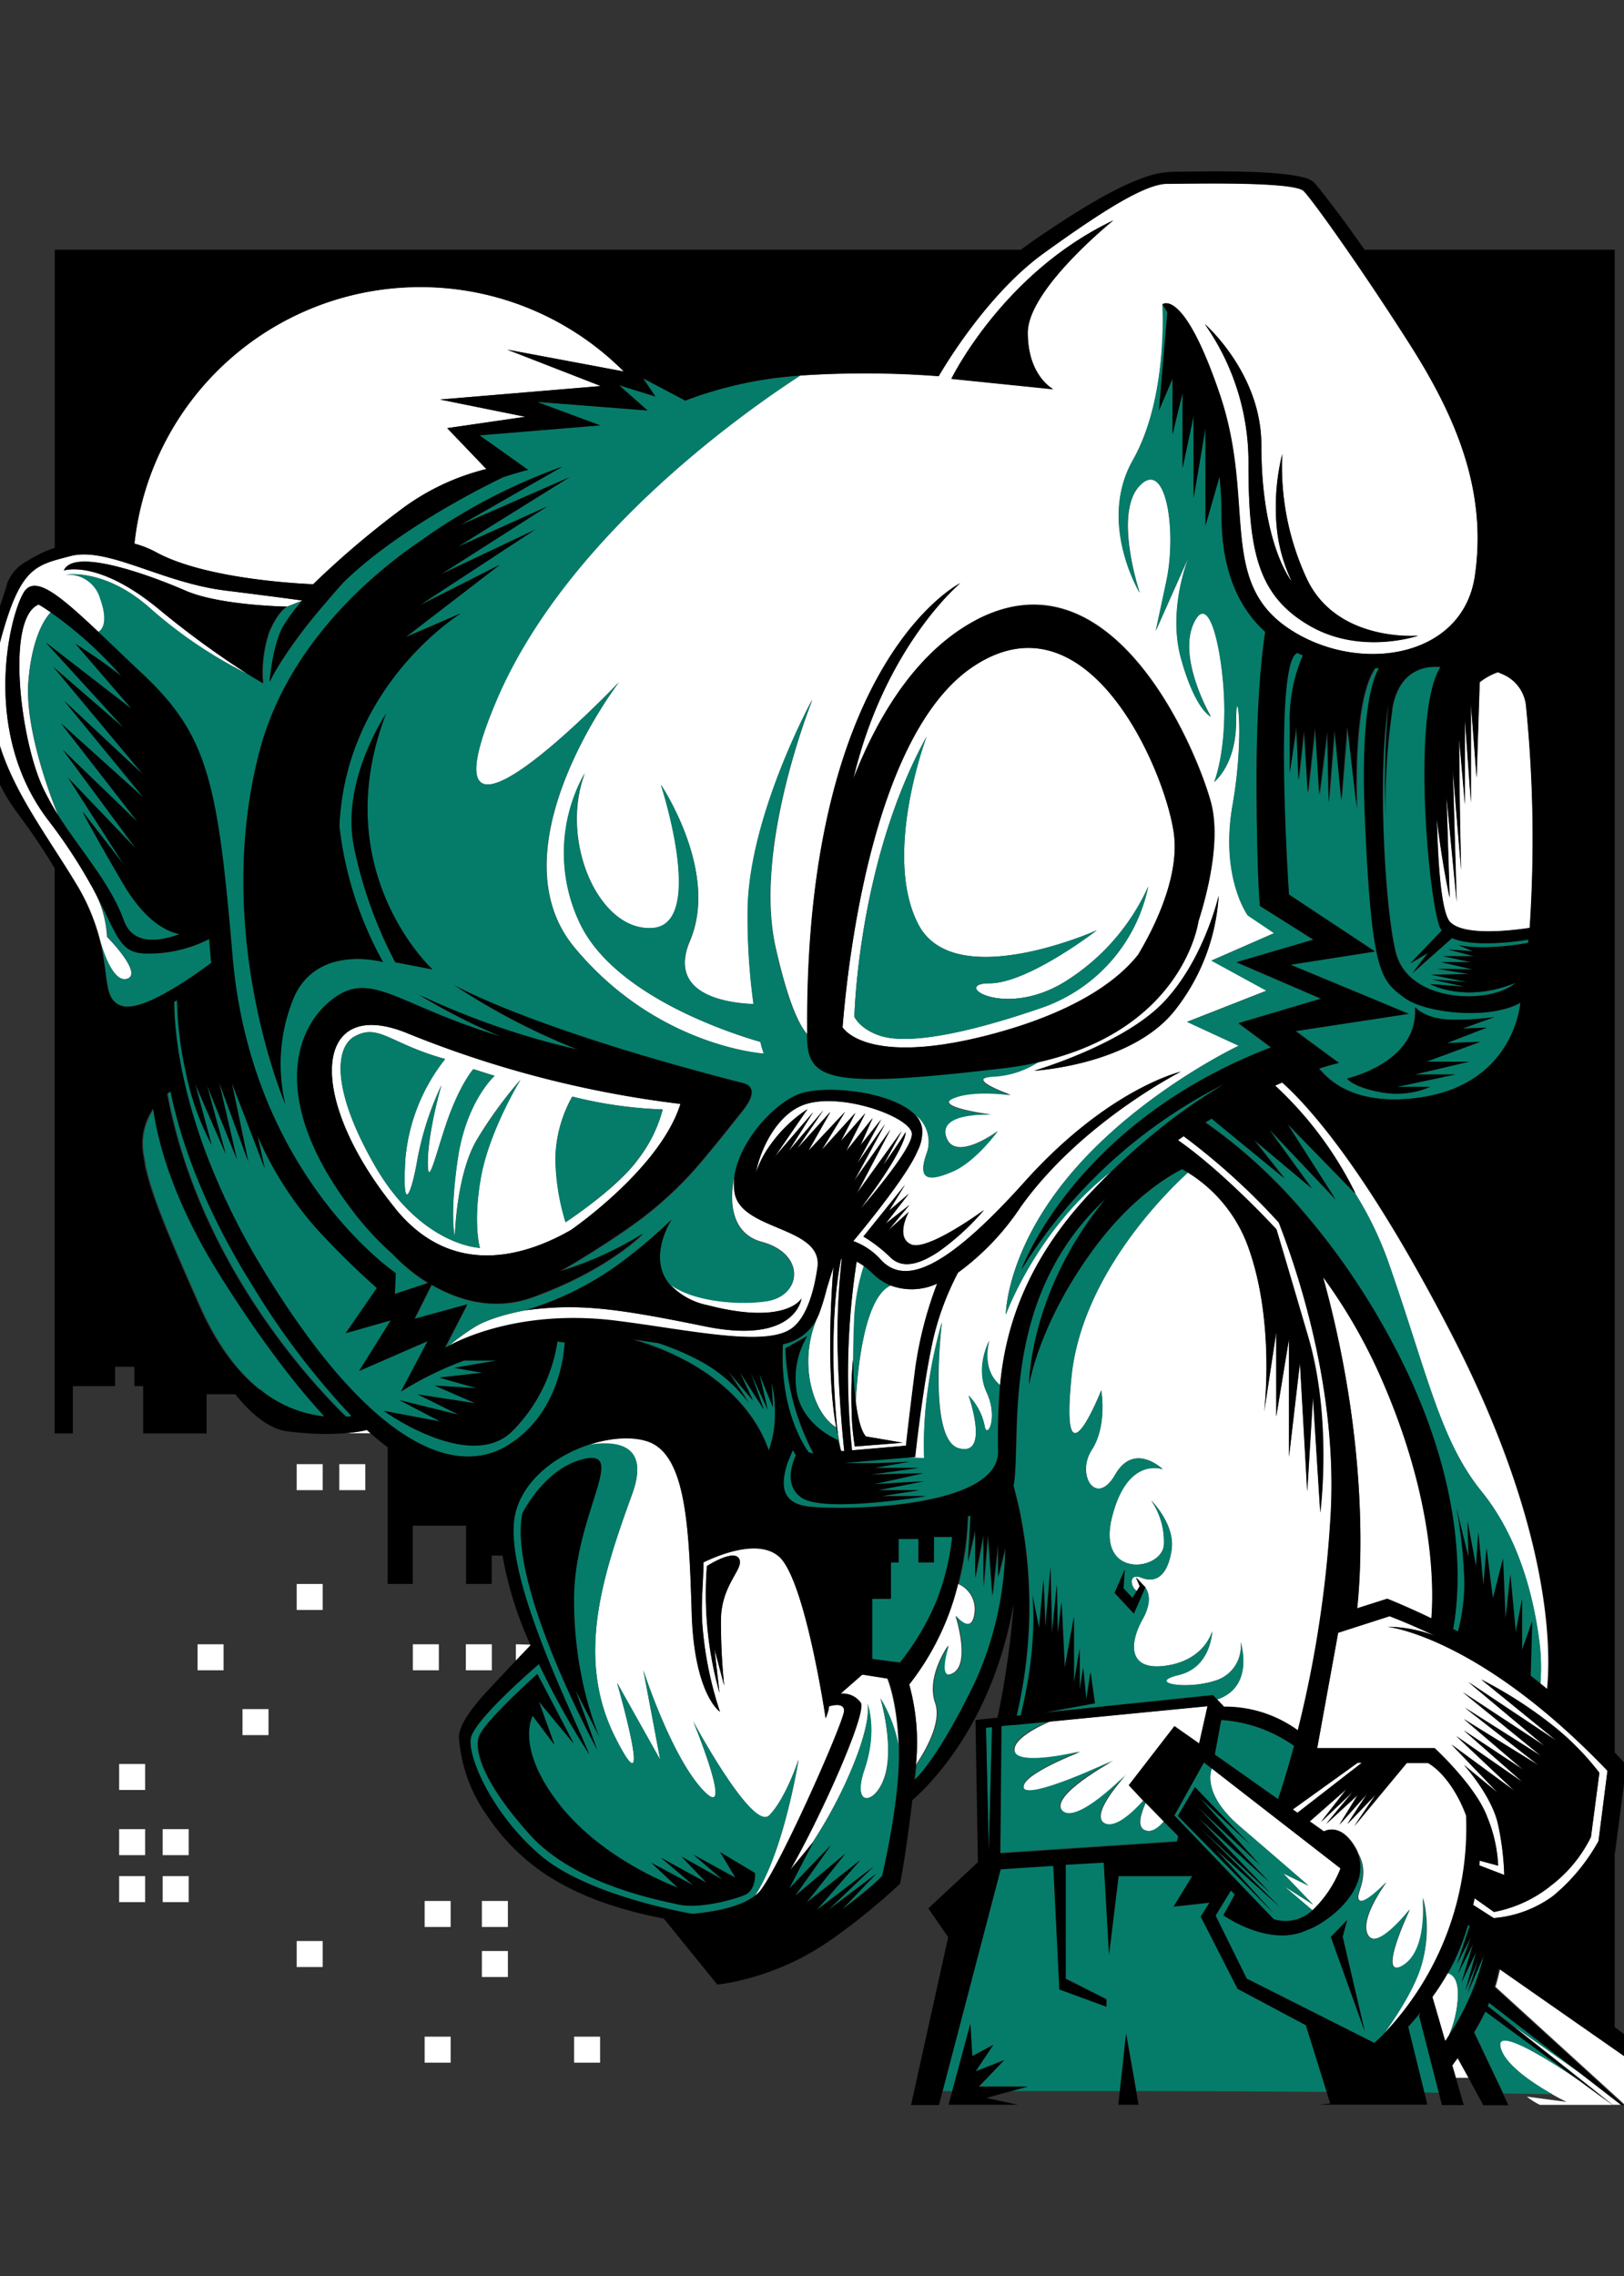 <svg id="Слой_1" data-name="Слой 1" xmlns="http://www.w3.org/2000/svg" viewBox="0 0 223 312.49"><rect x="0" y="0" width="223" height="312.49" fill="#333333" stroke="none"/><defs><style>.cls-1{fill:#fff;}.cls-2{fill:#057c69;}</style></defs><g id="_3" data-name="3"><path class="cls-1" d="M199.42,283.54l.5,1.72h1.76l-1.52-2.75C199.89,282.9,199.64,283.24,199.42,283.54Z"/><path class="cls-1" d="M87.11,168.08h0a50.77,50.77,0,0,0,10-9.48A50.77,50.77,0,0,1,87.11,168.08Z"/><path class="cls-1" d="M190.51,219.48s2.58,1,6.07,2.7c.36-4.54.36-17-7.31-33.92a73.94,73.94,0,0,0-7.61-13c6.48,23.42,5.2,41.07,4.72,45.53Z"/><path class="cls-1" d="M49.94,196.42a21.57,21.57,0,0,1-2.52.35v0h3.5l-.54-.47Z"/><path class="cls-1" d="M212.42,231.92c.52-5.06.79-21.81-13.15-48.82-11.18-21.68-19.12-30.78-23.22-34.47l-1,.44a50.55,50.55,0,0,1,11,14.73,48.1,48.1,0,0,1,4.6,9.52c5.35,15.3,7.09,24.41,12.79,31.45s7.32,16,7.91,20.41a27.8,27.8,0,0,1,.16,6Z"/><path class="cls-1" d="M220.73,243.12l-.48-.65Z"/><path class="cls-1" d="M219.5,252.77l1.23-9.65c-17.66-18.45-30.18-19.77-30.18-19.77a18.94,18.94,0,0,1,6.57,1.27c-3.67-1.75-6.31-2.72-6.31-2.72l-7.06,2.27L180.87,240H197s5.67,5.19,7.24,9.47a19.77,19.77,0,0,1,1.49,6.65l-2.54-.69c0,.21,0,.43-.05.65l3.43,1.32a37.84,37.84,0,0,0-.82-6.8c-.81-4-4.73-8.32-4.73-8.32l4.62,3.85-6.37-6.64,8.66,6.37-8-7.53,9.13,6.32L201,237.56l8.19,5.47L201,236l10.35,6.38-10.18-7.95,10.53,6.67-10.82-8.8,11.28,7.41-10.52-8.81L213.75,239l-10.35-8.44a59.06,59.06,0,0,1,9.36,5.95,37.3,37.3,0,0,1,6.86,6.86l-1.16,8.81a18.89,18.89,0,0,1-5.41,6.61,17.7,17.7,0,0,1-7.91,3.68l-2.65-1.88c-.06.3-.13.61-.2.92l2.83,1.81a16,16,0,0,0,8.11-3A26.27,26.27,0,0,0,219.5,252.77Z"/><path class="cls-1" d="M121.83,230.46l-3.49-.55-3,2.63a3,3,0,0,1,2.78,1.26c.82,1.49-5.38,15.46-9.73,23,1.7-2,3-3.63,3.19-3.87A64.73,64.73,0,0,0,116,245c4-8.68,3.09-11.17,3.09-11.17s1.45,3.64-.41,9.11,1.8,4.79,2.91.54-.7-10.32-.7-10.32a18.78,18.78,0,0,1,2.48,6.53C123.19,233.62,121.83,230.46,121.83,230.46Z"/><path class="cls-1" d="M175.61,167.86A92.38,92.38,0,0,0,162.55,156l-.78.54c6.39,4.46,13.52,12.24,13.52,12.24s1,3.37,4.36,14.75,1.66,24.14,1.66,24.14l-1-15.85-.79,12.93-1-17.67L177,200V183.82l-1.74,10.66V182.91l-1.66,10.93s1.57-12.48-2.27-22.86a19.94,19.94,0,0,0-8.21-10c-2.69,2.43-14.64,14-16,28.17-1.57,16,4.1,1.73,4.1,1.73s.87,4.82-1.31,8.19.61,7.93,3.23,3.37,6.54-.72,6.54-.72-4.89-1.92-7,6.65,7.15,7.28,7.15,3.55a10,10,0,0,0-1.74-5.92s3.31,3.28,2.79,6.78-2.14,4.6-4.1,3.83-1.48,1.43-.67,1.79l.38-.62-.52-1.19,1.22,1.28,0,0,.06.07h0c.29.35,1.12,1.74-.36,4.38-1.74,3.09-2.22,7.15,3.18,6.37s6.37-4.73,6.37-4.73-.09,4.91-4.58,6,.92,2.1,5,.78a4.91,4.91,0,0,0,3.49-5.29s2,6.1-3.22,7.87l.91.95v.08a17,17,0,0,1,10.19,3.28,158.68,158.68,0,0,0,4.53-30C183.62,190.91,178.4,175,175.61,167.86Z"/><path class="cls-1" d="M170.32,250.8c6,5.16,9.36,8.08,9.36,8.08l-3.49-1.7,4.13,4.31-4-2.55,3.9,3.32c.13-.12.27-.24.4-.38a16.1,16.1,0,0,0,3.46-5.37l-17.69-13.73C166,244,165.76,246.91,170.32,250.8Z"/><path class="cls-1" d="M131.56,217.46a36.24,36.24,0,0,1-6.71,13.81,29.9,29.9,0,0,1,.92,11c1.28-1.9,3.57-5.81,2.63-8.48-1.28-3.65,1.8-7.9,1.8-7.9s-1.69,5.17.7,3.77.29-7.83.29-7.83,2.27,2.79,2.62-.43A3.75,3.75,0,0,0,131.56,217.46Z"/><path class="cls-1" d="M7,84.05C5.94,83.33,5.31,83,5.31,83c-4.53,1.82-2.55,18.7.7,25.38a39.36,39.36,0,0,0,2,3.59H8s-4.69-11.05-4.11-18.4S7,84.06,7,84.05Z"/><polygon class="cls-1" points="41.51 82.45 41.5 82.45 41.5 82.46 41.51 82.45"/><path class="cls-1" d="M31,81.08C22.15,80,14.82,75,9.67,76.35S2.57,77.85-.44,90s4.79,21.22,10.81,31.15a28.23,28.23,0,0,1,3.41,8.05s1.52,5.89,3.7,5.16-2.79-5.74-2.79-5.74a15.06,15.06,0,0,0-1.56-5.93l-.41-.79h0q-.36-.62-.57-1a71.84,71.84,0,0,0-5.52-8.28c-9.17-12-5.38-27.81-3.4-31.21,1.49-2.56,4.81.17,10.22,5.29l.13,0s1.58-.69.23-4.49A4.57,4.57,0,0,0,9,78.9s5.4-1,11.8,4.79A62,62,0,0,0,34.13,92.6a123.48,123.48,0,0,1-12.33-9c-8.38-6.88-13-5.28-13-5.28,1.38-3.18,12,.72,16.7,2.77s13.91,2.19,13.91,2.19l2.08-.83C41.1,82.39,38.9,82.07,31,81.08Z"/><path class="cls-1" d="M152.65,160.78c-10.31,7.95-14.54,19.7-14.54,19.7s0-9.1,9.42-19.91,22.56-17,22.56-17l-7.1-3.28L173.92,136l-7.56-4.13,8.61-3.77-3.61-2.43s-3.83-5.22-2.09-15.18.47-17.36.47-11.41-3,8.26-3,8.26,1.4-3.28,1.4-9.84-1.86-16.88-4.19-12,2.33,12.87,2.33,12.87-2.1-.85-4.07-7.89,1.16-14.33,1.16-14.33l-4.65,10.44,1.45-6.8c1.46-6.8,0-16.94-3.66-13.12s0,14.7,0,14.7-5.81-9.6-.93-18.22,4.07-21.37,4.07-21.37.8-.66,2.28.88h0c1.33,1.38,3.2,4.49,5.54,11.35,5,14.58-.17,25.51,9.16,32.06s24.2,4.6,25.9-7S200,57.4,193.69,47.47,180.35,27.62,179,26.25s-15.79-1-18.75-1-8.81,3.64-17,9.56-14.39,16.85-14.39,16.85a133.05,133.05,0,0,0-19-.09c-7.68,5-32.28,22.2-41.79,44.82C56.77,123.35,85,93.65,85,93.65s-17.44,22.77-6.1,36.44,26,14.57,26,14.57a16.25,16.25,0,0,1-.47-1.61c-4.08-1.17-19.65-6.2-24.59-15.88a22.41,22.41,0,0,1,.47-21c-3.49,9.23,1.86,21.74,9.3,21.25s1.16-19.67,1.16-19.67,8,11.9,4,21.37c-3.2,7.46,5.06,8.6,8.72,8.74a88.68,88.68,0,0,1-.81-12.5c0-13.12,8.9-29.33,8.9-29.33s-8.2,20.22-5.06,34.07c1.78,7.86,3.34,10.81,4.35,11.9,0-.12,0-.24,0-.37,0-.43,0-.88,0-1.33h0v-1c.27-48.95,21-59.27,21-59.27s-10.35,8.63-14.66,26.81c3.76-9.59,9.39-18,17.33-22,18.49-9.11,29.77,18,31.75,25.26,1.41,5.21-.5,12.58-1.71,16.37h0s-1.93,14.73-21.84,19.2h0a12.41,12.41,0,0,1-6.38,2.08c-4.07.27,2.45,2.55,2.45,2.55s-5.12-.79-7.91.45S136.1,153,136.1,153s-7.35-.43-6.16,3.1,7.06-.82,7.06-.82-3,4.15-6.16,5.52-4.91,1.31-3.63-2.37a4.7,4.7,0,0,0-1.72-5.57,3.51,3.51,0,0,1,1.13,2A5.64,5.64,0,0,1,126,158h0c-1.39,3.44-7.65,11-8.83,12.4A9.39,9.39,0,0,1,121,173c3,3.16,8.15,2.09,19.67-10.75s21.45-15.12,21.45-15.12-13.69,6.92-22,18.58a35.41,35.41,0,0,1-8.59,9,38.25,38.25,0,0,0-3.44,9.25c-1.49,6.55-2.44,16.06-2.44,16.06l-1.07.09,2.33.1a53.65,53.65,0,0,1,.44-8.92,65.1,65.1,0,0,1,2-9.75s-2,16.08,2.31,17.31,1.35-7.24,1.35-7.24a8.26,8.26,0,0,1,2.18,4.05c.31,2.19,1.92-1,.31-4.46s.35-7.11.35-7.11-1.19,3.87,1.49,6.12c.72-7.47,3.36-17,12.76-26.81C151,162.46,151.8,161.6,152.65,160.78ZM173.2,61.05c0,13.75,4.18,18.76,4.18,18.76a21.94,21.94,0,0,1-2.09-7.74,30.37,30.37,0,0,1,.78-9.75,36.55,36.55,0,0,0,3.32,17c4.1,8.93,15.35,7.93,15.35,7.93s-7.85,2.73-14.92-1.37-8.37-10.11-8.37-22a33,33,0,0,0-6-19.4S173.2,51.21,173.2,61.05ZM141.13,45.68c0,6,3.49,7.78,3.49,7.78l-14-1.43s7.06-14.57,22.24-21.77C152.88,30.26,141.13,39.73,141.13,45.68ZM128.85,171.85c-3.36,2.23-5.36,2.05-6.72.63a20.19,20.19,0,0,0-3.57-2.73l5.71-7.1-2.18,3.55,2.7-2.32-3.18,4.1,3.27-2.55-2.83,3.41,2.74-2.46s-1.92,3.46.31,4.46,10-4.73,10-4.73A34.22,34.22,0,0,1,128.85,171.85Zm32.51-33.26C155.43,146.24,142,147,142,147s12.2-3.53,17.79-9.35,7.55-14.7,7.55-14.7A28.06,28.06,0,0,1,161.36,138.59Z"/><path class="cls-1" d="M101,160.77l0,.06v0A.06.06,0,0,1,101,160.77Z"/><path class="cls-1" d="M108.8,182.37c2.19-1.65,3.11-5.65,3.5-8.48h0c.55-5.51-10.53-4.91-11.4-10.1a7.67,7.67,0,0,1,.12-3h0s-2.44,8.06,3.61,9.7,5.52,7.4.64,8.13c-3.81.57-10.23.07-13.38-2.43a9.67,9.67,0,0,0,5.27,3c10.81,2.82,12.9-.91,12.9-.91s-.78,6.37-13.25,3.82-17.41-3.15-24.62-2.21c0,0-4.54.76-7,2.3a31.36,31.36,0,0,0-3.94,2.91c.85-.51,9.5-5.45,23.53-3.69C94.87,182.66,105.27,185,108.8,182.37Z"/><path class="cls-1" d="M101,160.76a11,11,0,0,1,.36-1.24l.37-1.27A24.9,24.9,0,0,0,101,160.76Z"/><path class="cls-1" d="M225,283.52l-19-13.26c-.17.8-.38,1.65-.64,2.51l17.43,15.89h0l.33.31h2.42v-3.4Z"/><path class="cls-1" d="M206,280.86c.52,3.58,9.12,7.71,9.12,7.71l-5.46-.73a9.41,9.41,0,0,0,1.79,1.13h10l-4.28-3.15C213,283,205.64,278.28,206,280.86Z"/><polygon class="cls-1" points="207.7 278.06 219.94 287.75 219.94 287.76 221.47 288.96 222.72 288.96 218.28 285.53 207.7 278.06"/><path class="cls-1" d="M198.81,270.87a36.8,36.8,0,0,1-2.12,3.28l1.76,6.06c.16-.23.32-.48.49-.75a15.1,15.1,0,0,0,1.26-5.53C200.24,271.65,199.41,271,198.81,270.87Z"/><rect class="cls-1" x="46.59" y="201.01" width="3.57" height="3.57"/><rect class="cls-1" x="40.74" y="201.01" width="3.57" height="3.57"/><rect class="cls-1" x="40.74" y="217.46" width="3.57" height="3.57"/><rect class="cls-1" x="56.69" y="225.74" width="3.57" height="3.57"/><rect class="cls-1" x="63.97" y="225.74" width="3.57" height="3.57"/><path class="cls-1" d="M70.84,225.74V228l2-2.09-.06-.12Z"/><rect class="cls-1" x="27.13" y="225.74" width="3.57" height="3.57"/><rect class="cls-1" x="33.3" y="234.64" width="3.57" height="3.57"/><rect class="cls-1" x="16.36" y="242.17" width="3.57" height="3.57"/><rect class="cls-1" x="16.36" y="251.12" width="3.57" height="3.57"/><rect class="cls-1" x="16.36" y="257.57" width="3.57" height="3.57"/><rect class="cls-1" x="22.34" y="251.12" width="3.57" height="3.57"/><rect class="cls-1" x="22.34" y="257.57" width="3.57" height="3.57"/><rect class="cls-1" x="40.74" y="266.48" width="3.57" height="3.57"/><rect class="cls-1" x="58.31" y="260.98" width="3.57" height="3.57"/><rect class="cls-1" x="66.17" y="267.85" width="3.57" height="3.57"/><rect class="cls-1" x="58.31" y="279.61" width="3.57" height="3.57"/><rect class="cls-1" x="78.83" y="279.61" width="3.57" height="3.57"/><rect class="cls-1" x="66.17" y="260.98" width="3.57" height="3.57"/><path class="cls-1" d="M43,80.21A123,123,0,0,1,55,70,32.39,32.39,0,0,1,66,64.6a3.5,3.5,0,0,1,.82-.18l-5.4-5.64,10.72-1.56L60.43,54.85,82.5,53,69.68,48l16,3a39.47,39.47,0,0,0-67.2,23.62,13.54,13.54,0,0,1,2.92,1.15C27.34,79.06,38.24,80,43,80.21Z"/><path class="cls-1" d="M202,96.66v13.52l-.83-11.43v11.71l-.78-9c0,8.51.26,18,.26,18l-1.14-13.75.53,18.12-1.4-14.48.44,13.93s-1.07-4.81-1.75-10.82c.14,6.7.66,12.94,1.81,14.13,1.85,1.94,8.2,1.23,10.93.82a183.35,183.35,0,0,0-.53-30.72,5.3,5.3,0,0,0-3.17-4.1l-.67-.29a8.54,8.54,0,0,0-2.5,1.38l-.42,13.12Z"/><path class="cls-1" d="M115.42,199l.08.24.42,0c-.14-1.28-.69-6.61-.89-13.31a94.32,94.32,0,0,1,.55-13.09l-.1,0c-1.75,8.86-.87,19.93-.55,23.18Z"/><path class="cls-1" d="M112.14,181.11a15.14,15.14,0,0,0-.86,8.73c.92,4.36,3,5.8,3.53,6.1-.45-2.37-1.36-9.16-.38-22l-.94,3.08a29.82,29.82,0,0,1-1.08,3.48l-.07.18h0Z"/><path class="cls-1" d="M110.67,151.58c-4,1.25-6.33,6.44-6.84,9.39a14.12,14.12,0,0,1,2-3.83,18.81,18.81,0,0,1,5.06-4.86l-4.48,6.53,5.26-6.11-3.37,5.35,4.77-5.62-3.61,5.28,4.6-5.07L111,158l5.06-5.35-3.22,5.26,4.65-5.13-2,3.88,3.35-3.82-2.65,5.25,3.66-4.59-1.68,3.77,2.85-3.58-3.32,6.1,3.84-5.44-4.25,7.81,5-7.08-4.62,8.78,6.19-8.6L121.27,160c2.56-3.59,3.09-4.58,3.09-4.58s.28,1.59-4.83,8.66c-.55.76-1,1.37-1.32,1.86,3-3.51,7.36-8.93,7-10.43C124.71,153.22,115.64,150,110.67,151.58Z"/><path class="cls-1" d="M113.85,234.22a5.69,5.69,0,0,1-.48,1.64s-2.82-19.13-6.43-22.22c-2.81-2.42-8.15-.24-10.35.82,0,2.93-.33,4.8-.17,8.17A49.82,49.82,0,0,0,98.86,235s-3.54-2.31-3.89-13.54-.7-20.92-5.41-23.29c-2.07-1-5.53-.9-8.94.27,3.94-.66,8.66-.22,6.21,6.63-4,11-7.91,22.46-2.33,33.51s.23-7.53.23-7.53l5.93,10.57L88.34,229.3s3.84,11.91,8.25,16.52-1.39-9.47-1.39-9.47,8.2,15.24,10.46,12.87,4-7.65,4-7.65-2,12.68-6,18.7a3.94,3.94,0,0,0,.79-.79c2.85-3.7,11.46-23.19,11.46-24.65C115.9,233.78,114.58,234,113.85,234.22Zm-14.41-2.79-1.33-5,.69,6A49.83,49.83,0,0,1,97.06,215s3.66-2.36,4.42-1-2.5,3.52-2.5,8.5A86,86,0,0,0,99.44,231.43Z"/><path class="cls-1" d="M195.32,269.32c-.82,3.32-3.56,7.5-5.3,9.91a41,41,0,0,0,11.35-30c-.2-.53-.43-1.09-.7-1.66-2.1-4.37-4.54-5.55-4.54-5.55h-2.92L186,250.72l3-4.41-3.93,4.1,2.75-4.2-3.84,4.29,2.53-4.1-4.36,4,3.75-4.51-4.45,4.23,3.54-4.55-5.1,4.48,1.95,1.38s2.23-1.4,4.32,2.24a4.92,4.92,0,0,1,.38.81h0c1.75,3.27-.59,5.65.11,6.38s3.78-2.49,3.78-2.49-3.84,5.1-2.56,7.29,5.75-3.53,5.75-3.53-4.65,9.78-1,7.72,2.79-9.35,2.79-9.35A17.67,17.67,0,0,1,195.32,269.32Z"/><polygon class="cls-1" points="187.01 242.03 186.42 242.03 177.52 248.43 178.17 248.89 187.01 242.03"/><path class="cls-1" d="M78.44,168.85s12.21-8.39,15-17.29h0a146.07,146.07,0,0,1-37.77-9.81c-12.67-5-13.72,9-1.39,24.17C62.15,175.61,72.21,172.42,78.44,168.85Zm.13-18.3A58.74,58.74,0,0,0,91,152.31a19.1,19.1,0,0,1-3.43,6.92c-2.91,4-9.89,8.56-9.89,8.56a31,31,0,0,1-1.39-8.8A17.82,17.82,0,0,1,78.57,150.55ZM65.9,171.32s-8.15-.25-14.54-11.48c-6.08-10.69-5.18-16.17-2.67-17.55,3.33-1.83,4.82,1,12.44,3.1a25.68,25.68,0,0,0-5.47,13.72c-.46,7.88.82,5,1.69-.12a41.92,41.92,0,0,1,3.26-10s-1.86,6.44-1.86,10.63,1.45-2.74,3.14-7S65,146.78,65,146.78l2.91.92s-3.89,3.46-5.06,11.41-.4,10.69-.4,10.69.17-8.62,3.08-13.42a58.08,58.08,0,0,1,5.93-8.14s-4.25,6.92-5.41,13.3S65.9,171.32,65.9,171.32Z"/><path class="cls-1" d="M139.36,240.52c.61,2,9,0,9,0s-8.46,3.23-7.76,5,12.3-3.78,12.3-3.78-8.94,4.83-7,6.88,8.81-5,8.81-5-5.24,5.51-3,6.74c1.45.8,3.84-1.43,5.32-3.07L155,245.09l6.28-8.13,3.38,2.38,1.15-5.12-21.54,2.1S138.75,238.52,139.36,240.52Z"/><path class="cls-1" d="M157.24,251.27c1,.36,1.88-.36,2.58-1.2l-2.49-2.56C156.66,249,156.09,250.84,157.24,251.27Z"/><path class="cls-1" d="M128.71,176.22a8.27,8.27,0,0,1-6.39.25c-3.57,1.6-4.54,11.06-4.81,16,.55,4.29,1.44,4.76,1.44,4.76l5,.85-6.57.52a33.72,33.72,0,0,1-.44-5,56.86,56.86,0,0,1,.18-6.92c0,.72,0,1.38.07,2,0-2.08,0-4.43.1-6.72a28,28,0,0,1,1.34-8.12,9.18,9.18,0,0,0-1-.62,100.91,100.91,0,0,0-.61,25.9l7.42-.64s.35-3.34,1.28-10.63A53.15,53.15,0,0,1,128.71,176.22Z"/><path class="cls-1" d="M136.6,141.87c11.92-3.24,17.3-7.76,19.69-10.82.49-.83,1.16-2,1.84-3.38h0c1.7-3.46,3.5-8.29,3.12-12.64-.7-7.9-11.4-34.25-27.56-23.56-13.87,9.16-17.29,40.76-18,49.56C115.7,141,118.88,146.67,136.6,141.87Zm-15.64.36c-2.88-.91-3.64-2.64-3.64-2.64s.45-21.33,9.92-38.47c0,0-6.11,16.21-1.14,25.78s24.51.82,24.51.82S141.19,135,135.87,135s1.92,4.92,10.29-.18a29.83,29.83,0,0,0,11.51-13.11A22.43,22.43,0,0,1,143,138.37C130.29,142.75,123.83,143.14,121,142.23Z"/></g><g id="_2" data-name="2"><path class="cls-2" d="M213.16,287.51c-2.58-1.45-6.78-4.18-7.14-6.65s7,2.12,11.15,5L204,276.13c-.47,1-1,1.95-1.55,2.87l4,8.41Z"/><path class="cls-2" d="M197.57,287.31l-2.72-10.52.21-.51c-.58.71-1.16,1.38-1.72,2l2.22,9Z"/><path class="cls-2" d="M130.75,287.1l2.5-9.28.26,4.46,2.88-1.54L134,284.38l3.93-1.55-3.49,3.64h6.71l-2.23.61h14.9l.23-2.16.62-5.71,1.39,7.87c9,0,17.9.06,26.19.11l-2.85-9.13-9.38-5-5.06-9.92,1.21-1.91-4.93.54,2.56-4.19H153.63l-1.3,10.66,0,.33-.73-12.84-3.92.22-1.31.07v15.59l5.59,2.82v1l-6.46-2.37-.83-16.94-.41,0-6.82.45-8,30.49Z"/><path class="cls-2" d="M188.89,130.63l-11.6,1.82,16.23,6.74L178,141.56l1.12.83,4.81,3.54s-1,.22-2.72.77c2,2.46,5.86,4.91,13.18,4.06,13.72-1.58,14.48-13.1,14.48-13.1h0c-4.44,2.47-13.19,1.36-15.87-.64-3.25-2.43-4.53-3.16-5.46-24.29-.64-14.38.89-19.31,1.92-21h-.54c-3.24,4.61-2.49,19.35-2.49,19.35l-1.33-11.35-.82,10.14-.93-9.66-.81,10-.18-9.84-1.1,8.75-.58-9.23-1,9-.52-8.62-.76,6.86-.29-7.28-1,6.25V99.3A22.19,22.19,0,0,1,178.87,90l-.74-.33h0c-3.34,1-1.17,33.16-1.17,33.16ZM199.45,140a35.62,35.62,0,0,0,5.75-.36l-4.42,1.58,3.32-.12-5.47,2.12,4.6-.18-7.39,2.73h5.87l-7.5,1.76h5.59l-8,1.7h4.53a11.58,11.58,0,0,1-6.8.73c-3.89-.73-4.59-1.88-4.59-1.88s9.88-2.19,9.3-9.78C194.27,138.28,195.67,140,199.45,140Z"/><path class="cls-2" d="M190.73,96.62c-1.64,9.54-.5,28.57,1,34.19,1.8,7,13.09,7.15,16.46,4.11-7,2.87-11.75.18-11.75.18l4.76.36-4.54-1,4.89.36-5-1,5.28-.09-4.45-.73,4.89.09-4.32-1H202l-3.84-.82h4.23l-3.49-.91,3.36.23-2.05-.87s3,.89,9.64-.27l.06-.45c-2.52.39-7.72,1-10.5-.21L194,133.61l2.15-2.8-2.44,1.46,4.33-4.52a2.59,2.59,0,0,1-.26-.46c-1.53-3.65-3.89-29.45.08-35.71-1.72-.18-5.72.07-6.65,5.84a89.64,89.64,0,0,0-.89,14.87c0,.47,0,.73,0,.73s0-.26,0-.73A135.12,135.12,0,0,1,190.73,96.62Z"/><path class="cls-2" d="M70.08,198.21c6.36-4.17,7.33-11.5,7.48-13.9l-1-.13a22.2,22.2,0,0,1-6.17,12.27c-3.62,3.67-9.69,1.63-13.68-.37a36.57,36.57,0,0,1-3.44-2l-.55-.38h.06l7.73,1.45-5.58-2.92,8.14,2-5.64-2.79,7.91,1.21-5.59-2.43,5.76.36-5.12-1.45,5.88-.67-3.84-.67,5.81-1H63.76a46.38,46.38,0,0,0-8.65,4.25l3.66-6.92-9.41,4.1,4.35-6.95-6.19,1.76,4.28-6.2a114.3,114.3,0,0,1-8.14-8A47.68,47.68,0,0,1,35.41,156l1,4.51-4.53-11.79,2.26,10.84-4-10.89,2.44,10.57L28.42,149,31,158.46l-4.19-9.61,2.27,8.38a36.37,36.37,0,0,1-3.53-9.88,49.37,49.37,0,0,1-1.23-10l-.39.2c0,3.46.63,11.52,5,22.43a97,97,0,0,0,7.44,14.72C50.66,198,62.41,203.26,70.08,198.21Z"/><path class="cls-2" d="M166.81,240.88l4.11,2.89,4.57,3.23c.21-.61,1-3,2.07-6.82,0-.17.09-.33.13-.5a19.57,19.57,0,0,0-10-3.55Z"/><path class="cls-2" d="M128.57,219.83a33.57,33.57,0,0,0,2.16-8.81h-2.5v3.48H126.1v-3.22h-2.72v3.22h-1.06v5h-2.57v8.25l3.28.43.55.07A34.82,34.82,0,0,0,128.57,219.83Z"/><path class="cls-2" d="M3.92,93.53C3.34,100.88,8,111.93,8,111.93H8c3.18,5,7.16,9.36,9,14.4,1.21,3.41,4.74,3,7.67,1.91-1.87-.37-4.79-1.85-7.75-6.91-4.92-8.42-5.58-9.93-5.58-9.93L17,118.7,9.33,106.77l9.28,9.7-10-13.53,10.29,9.93L8.37,99.3,19.7,109.5,8.8,96.2l10.82,10.11L7.32,91.56,17,99.94,6.27,88.19,18.05,97.3l-7.68-8.93s3,1.87,6.31,4.43A55,55,0,0,0,7,84.05S4.5,86.19,3.92,93.53Z"/><path class="cls-2" d="M17.48,134.37c-2.18.73-3.7-5.16-3.7-5.16,1.23,5,.44,7.94,2.87,8.85,1.35.5,3.65-.38,6-1.66l1.35-.78c2-1.19,3.87-2.55,5.06-3.44-.11-1.08-.21-2.16-.28-3.27a18.22,18.22,0,0,1-8.6,2c-3.76,0-4-2.42-7-8.24a15.06,15.06,0,0,1,1.56,5.93S19.66,133.64,17.48,134.37Z"/><path class="cls-2" d="M12.14,120.88q.21.41.57,1Z"/><path class="cls-2" d="M20.84,83.69C14.44,77.87,9,78.9,9,78.9a4.57,4.57,0,0,1,4.76,3.34c1.35,3.8-.23,4.49-.23,4.49l-.13,0c1.79,1.69,3.81,3.65,6.06,5.76,6.63,6.22,9.11,11.26,10.78,22.94h0c.61,4.29,1.11,9.46,1.66,15.92,2.59,30.12,22.43,43.55,22.43,43.55l-.13,2.87,4.61-1.53A24.19,24.19,0,0,1,54,172.28a42.13,42.13,0,0,1-6-6.61c-10.58-14.21-7.79-24.29-2.21-28.48,5.31-4,8.9.94,23.07,5.19a86.56,86.56,0,0,1-11.27-5.74,108.06,108.06,0,0,0,18.55,6.74c1,.26,2.14.53,3.28.79a92.76,92.76,0,0,1-17.06-8.89s10,5.87,39.48,13.43a1.9,1.9,0,0,1,.36.09h0c1.11.35,1.75,1.32-.25,3.81-1.46,1.83-3.08,3.9-4.85,6a50.77,50.77,0,0,1-10,9.48h0c-1.37,1-3.26,2.28-5.87,3.92l0,0h0l-2.3,1.42c-.72.44-1.43.85-2.15,1.22a48.12,48.12,0,0,0,11.57-5.23s-4.77,5-15.23,8.75c-5.4,1.94-10.32.31-13.82-1.73l-2.35,4.7,7.25-2-3.06,5.95.07,0a31.36,31.36,0,0,1,3.94-2.91c2.5-1.54,7-2.3,7-2.3a42.8,42.8,0,0,0,12.44-6.07,70.41,70.41,0,0,0,7.61-6.38s-3.36,5.09-.35,8.8c3.15,2.5,9.57,3,13.38,2.43,4.88-.73,5.41-6.49-.64-8.13s-3.61-9.7-3.61-9.7l0-.06h0a24.9,24.9,0,0,1,.73-2.51l-.37,1.27c1.43-4,5.19-7.94,8.14-9.21,3.39-1.46,12.67-.53,16,2.59a4.7,4.7,0,0,1,1.72,5.57c-1.28,3.68.46,3.74,3.63,2.37s6.16-5.52,6.16-5.52-5.87,4.34-7.06.82,6.16-3.1,6.16-3.1-8-1-5.23-2.22,7.91-.45,7.91-.45-6.52-2.28-2.45-2.55a12.41,12.41,0,0,0,6.38-2.08h0a46.68,46.68,0,0,1-5.06.86c-24.1,2.85-26.87,1.64-26.81-4.61-1-1.09-2.57-4-4.35-11.9C103.34,116.24,111.54,96,111.54,96s-8.9,16.21-8.9,29.33a88.68,88.68,0,0,0,.81,12.5c-3.66-.14-11.92-1.28-8.72-8.74,4.07-9.47-4-21.37-4-21.37s6.28,19.19-1.16,19.67-12.79-12-9.3-21.25a22.41,22.41,0,0,0-.47,21c4.94,9.68,20.51,14.71,24.59,15.88a16.25,16.25,0,0,0,.47,1.61s-14.65-.91-26-14.57S85,93.65,85,93.65s-28.25,29.7-16.91,2.74c9.51-22.62,34.11-39.85,41.79-44.82l-1,.09A54.42,54.42,0,0,0,94.1,55l-5.8-3.09,1.7,2.5-5-1.55,3.93,3.47L73.73,55.17l8.68,3.23L65.84,59.77l6.68,4.74s-1.35.3-3.41,1c0,0-13.88,6.44-22,14.49-1.79,2-3.29,3.8-4.53,5.36-4.35,5.52-5.53,8.31-5.53,8.31s.43-5.55,2-7.88a24.92,24.92,0,0,1,2.48-3.31h0l-2.08.83s-1.22.59-2.44,3.51a17.32,17.32,0,0,0-.83,7s-.7-.4-2-1.19A62,62,0,0,1,20.84,83.69Zm33.43,48.46a59.45,59.45,0,0,1-5.7-16C46.83,107.13,53,98,53,98c-8.26,21.61,6.39,35.09,6.39,35.09ZM58,74.08h0a78.19,78.19,0,0,1,19.21-10l-14,8,15-6.56L62.87,75.07l12.3-5.55L60.61,78.81l12.9-6.11L57.64,83.09l11-5.56L55.72,87.46l7.59-3.28s-15.87,9.75-16.72,29.23a49.85,49.85,0,0,0,6,18.68s-8.89-2.55-12.21,4.74a23.79,23.79,0,0,0-1.22,14.75s-10.09-23.39-3.54-48.43C39.52,88.22,51.6,78.38,58,74.08Z"/><polygon class="cls-2" points="112.34 180.66 112.34 180.66 112.34 180.66 112.34 180.66"/><path class="cls-2" d="M107.48,184.6c-.44,8.87,2.81,13.87,3.52,14.83l.45.15.23,0a33.28,33.28,0,0,1-3.85-14.42l3-1.68a11.27,11.27,0,0,0-1.4,8c1,4.42,5.59,6.28,5.59,6.28l.39,1.28-.49-3c.06.6.1.93.1.93a9,9,0,0,1-.22-1c-.53-.3-2.61-1.74-3.53-6.1a15.14,15.14,0,0,1,.86-8.73A6.67,6.67,0,0,1,107.48,184.6Z"/><path class="cls-2" d="M96.41,186.92a34.94,34.94,0,0,0-6-2.6L88.34,184c-.52-.09-1-.16-1.54-.22,14.06,4.13,17.86,12.54,18.74,15.26.06-.15.11-.3.16-.43h0a14.06,14.06,0,0,0,.7-4.45c0-.32,0-.64,0-.95a19,19,0,0,0-.18-2.14q-.15-.72-.27-1.38l.19,3.46-1.87-4.6,1.13,4.87-2.31-5,1.79,5-3.32-5.15,1.83,3.92-3.4-4,3,4.45A20.06,20.06,0,0,0,96.41,186.92Z"/><path class="cls-2" d="M135.83,184.05s-2,3.6-.35,7.11,0,6.65-.31,4.46a8.26,8.26,0,0,0-2.18-4.05s3,8.47-1.35,7.24-2.31-17.31-2.31-17.31a65.1,65.1,0,0,0-2,9.75,53.65,53.65,0,0,0-.44,8.92l-2.33-.1-8.68.73a89.71,89.71,0,0,0,9-.17l-4.89.86h6.15l-6.63.91,7.24-.18L120,203.73l6.93-.41-6.32,1.23h5.67l-5.24.81h6.11s-13.91,2.33-17.05.23c-2.35-1.57-1.43-4.49-.81-5.86-.14-.2-.27-.43-.42-.69l-.75,1.79c-.92,3-1,5.66,3.24,6,5.7.53,25.7,0,25.7-7.57a87,87,0,0,1,.26-9.14C134.64,187.92,135.83,184.05,135.83,184.05Z"/><polygon class="cls-2" points="101.02 160.81 101.01 160.83 101.02 160.82 101.02 160.81"/><path class="cls-2" d="M133.86,231a46.69,46.69,0,0,0,4.28-18.46l-1,4V212l-.78,7.1-.62-8.38-.61,7.2v-7.2L134,216.61v-6.55l-1,4.37.36-6.33-.38.08a42.14,42.14,0,0,1-1.32,9.28,3.75,3.75,0,0,1,2.25,3.95c-.35,3.22-2.62.43-2.62.43s2.09,6.43-.29,7.83-.7-3.77-.7-3.77-3.08,4.25-1.8,7.9c.94,2.67-1.35,6.58-2.63,8.48,0,.36-.06.73-.1,1.11s-.08.66-.11,1C126.76,243.22,129.55,239.88,133.86,231Z"/><path class="cls-2" d="M121.13,257.51s2.27-9.38,2.27-16.4c0-.48,0-.94,0-1.39a18.78,18.78,0,0,0-2.48-6.53s1.8,6.07.7,10.32-4.77,4.92-2.91-.54.41-9.11.41-9.11S120,236.35,116,245a64.73,64.73,0,0,1-4.38,7.93l0,0-3.31,6.38,5.76-6-4.95,7,6.92-5.83-5.35,6.74,7.39-5.83-6,6.87,7.85-6-6.28,6,6.63-5-4.67,4.87C120.17,258.75,121.13,257.51,121.13,257.51Z"/><path class="cls-2" d="M139.21,204c.29,1.06.55,2.12.78,3.16h0a65.25,65.25,0,0,1-.36,28.38l.57-.06c2.49-10.09,1.6-16.56,1.6-16.56l.92,4.55.61-6.69.26,6.56.7-8.2.21,9.06.66-6.69.13,6.74.52-4.33.44,9,1.26-7v9.11l.79-4.74V232l.48-3,.43,4.37.57-3.78.61,4.28-6.92,1.28,23.13-2.4.54.56c5.23-1.77,3.22-7.87,3.22-7.87a4.91,4.91,0,0,1-3.49,5.29c-4.05,1.32-9.46.27-5-.78s4.58-6,4.58-6-1,4-6.37,4.73-4.92-3.28-3.18-6.37c1.48-2.64.65-4,.36-4.38l-1.59,3.63-2.65-2.85,1.4-3.19-.18,2.58,1.22,1.31.64-1c-.81-.36-1.29-2.57.67-1.79s3.58-.32,4.1-3.83-2.79-6.78-2.79-6.78a10,10,0,0,1,1.74,5.92c0,3.73-9.24,5-7.15-3.55s7-6.65,7-6.65-3.93-3.83-6.54.72-5.41,0-3.23-3.37,1.31-8.19,1.31-8.19-5.67,14.3-4.1-1.73c1.39-14.21,13.34-25.74,16-28.17-.26-.17-.53-.33-.78-.47-2.53,1.3-7.58,4.56-12.63,11.63-7.16,10-8.38,18-8.38,18s-.08-12.72,10.52-25.57C137.07,178.3,140.39,197.24,139.21,204Z"/><path class="cls-2" d="M180.21,262.26l-3.9-3.32,4,2.55-4.13-4.31,3.49,1.7s-3.32-2.92-9.36-8.08c-4.56-3.89-4.33-6.81-3.94-8l-1.06-.82-4.06,7.28,13.64,14.24A5.38,5.38,0,0,0,180.21,262.26Zm-18.48-12.95,2.35-4,7.59,7.92-7-6.51,8.33,9.29-8.59-8,9.86,10.29-9.77-8.83,9.92,10.36-9.62-8.9,10.9,10.79L167,254l7.85,8.65Z"/><path class="cls-2" d="M203.46,204.77c-5.7-7-7.44-16.15-12.79-31.45a48.1,48.1,0,0,0-4.6-9.52l0,.08-9.33-9.57,6.63,10.39L174.24,155l5.93,8.11-7.93-6.65,4.18,5.28-10-8.2-.86.53a71.45,71.45,0,0,1,13.35,12.16h0A96.59,96.59,0,0,1,190,182.18c11.76,20.81,10.52,36.06,9.52,41.46l.67.34a26.66,26.66,0,0,0,.88-6.77A67,67,0,0,0,200,207.05l1.62,6.74-.13-5,1.17,6.24.31-4.74.7,7.29.43-5.06.87,6.88,1.44-5.47.35,8.25.66-6.06.74,7.88.87-4.56v7l1.31-3.83-.21,7.43c.47.36.93.73,1.39,1.1a27.8,27.8,0,0,0-.16-6C210.78,220.8,209.16,211.82,203.46,204.77Z"/><path class="cls-2" d="M155.55,63.17c-4.88,8.62.93,18.22.93,18.22s-3.66-10.87,0-14.7,5.12,6.32,3.66,13.12l-1.45,6.8,4.65-10.44s-3.14,7.28-1.16,14.33,4.07,7.89,4.07,7.89-4.65-8-2.33-12.87,4.19,5.46,4.19,12-1.4,9.84-1.4,9.84,3-2.31,3-8.26,1.28,1.46-.47,11.41,2.09,15.18,2.09,15.18l3.61,2.43-8.61,3.77,7.56,4.13L163,140.29l7.1,3.28s-13.14,6.19-22.56,17-9.42,19.91-9.42,19.91,4.23-11.75,14.54-19.7a89.33,89.33,0,0,1,7.44-6.48h0l0,0c.84-.66,1.66-1.27,2.46-1.84l.08-.06h0c2-1.41,3.8-2.58,5.43-3.54a69.47,69.47,0,0,0-27.85,25.47s7.25-20.18,34.27-30.5l-4.47-3.32,11.33-3.37-11.6-5,10.56-3.1L173,124.38s-.46-4.62-.46-17.73,1.19-19.9,1.19-19.9h0c-3.63-3.3-6-8.43-6-15.93,0-1.87-.1-3.67-.27-5.4l-1.94,6.74V58.8l-1.63,9.59V57.1l-1.51,7.16V53.94L161,59.65V52l-1.87,4.37,1.15-13.48c-.42-.71-.68-1.09-.68-1.09S160.43,54.55,155.55,63.17Z"/><polygon class="cls-2" points="161.9 42.68 161.9 42.68 161.9 42.69 161.9 42.68"/><path class="cls-2" d="M61.13,145.39c-7.62-2.13-9.11-4.93-12.44-3.1-2.51,1.38-3.41,6.86,2.67,17.55,6.39,11.23,14.54,11.48,14.54,11.48s-1-3.4.17-9.78,5.41-13.3,5.41-13.3a58.08,58.08,0,0,0-5.93,8.14c-2.91,4.8-3.08,13.42-3.08,13.42s-.76-2.73.4-10.69,5.06-11.41,5.06-11.41L65,146.78s-1.45,1.52-3.13,5.83-3.14,11.24-3.14,7S60.61,149,60.61,149a41.92,41.92,0,0,0-3.26,10c-.87,5.1-2.15,8-1.69.12A25.68,25.68,0,0,1,61.13,145.39Z"/><path class="cls-2" d="M87.53,159.23A19.1,19.1,0,0,0,91,152.31a58.74,58.74,0,0,1-12.39-1.76A17.82,17.82,0,0,0,76.25,159a31,31,0,0,0,1.39,8.8S84.62,163.24,87.53,159.23Z"/><path class="cls-2" d="M117.32,139.59s.76,1.73,3.64,2.64,9.33.52,22.06-3.86a22.43,22.43,0,0,0,14.65-16.66,29.83,29.83,0,0,1-11.51,13.11c-8.37,5.1-15.61.18-10.29.18s14.74-7.28,14.74-7.28-19.54,8.74-24.51-.82,1.14-25.78,1.14-25.78C117.77,118.26,117.32,139.59,117.32,139.59Z"/><path class="cls-2" d="M64.62,238.66c-.39,2.59,2.9,10.32,9.53,16s20.89,8.06,20.93,8.07c2.92-.27,6.57-.92,8.57-2.49,4-6,6-18.7,6-18.7s-1.69,5.28-4,7.65S95.2,236.35,95.2,236.35s5.81,14.09,1.39,9.47-8.25-16.52-8.25-16.52l2.32,12.27L84.73,231s5.35,18.59-.23,7.53S82.87,216.07,86.83,205c2.45-6.85-2.27-7.29-6.21-6.63-4.34,1.49-8.59,4.63-9.81,9.12-2.18,8,7.79,27.59,10.09,33.33A110.93,110.93,0,0,1,74,228.43C72.68,229.55,65,236.28,64.62,238.66Zm7.09-30.85s3.14-6.44,8.72-7.53-1.63,7.95-1.63,19.37,3.55,18.94,3.55,18.94L79,232l3,8.25S69.69,217.72,71.71,207.81Zm4.38,31.71-3-4s-2.48,4.28,3.62,12.11,16.31,11.48,16.31,11.48l-3.66-3.42,5.8,3.1-4.45-3.78L97,258.47l-3.42-3.58,5.65,3.17-4-3.42,5.75,3.14-2.09-3.5,4.71,2.82s.18,2.37-1.39,3-6.37,2-9.16,1.32-14.22-2.73-20.41-9.64S65,240.48,65.72,238.41s8-8.59,8-8.59l5,9.56L74,233.6Z"/><path class="cls-2" d="M188.72,280.46s.5-.42,1.3-1.23c1.74-2.41,4.48-6.59,5.3-9.91a17.67,17.67,0,0,0,0-8.8s.81,7.28-2.79,9.35,1-7.72,1-7.72-4.47,5.71-5.75,3.53,2.56-7.29,2.56-7.29-3.09,3.22-3.78,2.49,1.64-3.11-.11-6.38h0c1.31,3.43-1.28,7.12-5,9.49a10.11,10.11,0,0,1-2,1h0c-5.24,2.41-11.45-2.05-11.45-2.05l1.56-2.88-.53-.54-2.1,3.45,4.27,8.66ZM185,263.61l-.61,2.28,3,13-4.66-13Z"/><path class="cls-2" d="M203.74,268.4l-2.26,5.26L203,269l-1.74,4.28L202.7,268l-2,4.16,1.57-5.22L200.2,271l1.8-5.1-1.94,3.79,1.76-5.26-.24-.12a35.63,35.63,0,0,1-1.38,3.84,25.45,25.45,0,0,1-1.39,2.76c.6.16,1.43.78,1.39,3.06a15.1,15.1,0,0,1-1.26,5.53A35.41,35.41,0,0,0,203.74,268.4Z"/><path class="cls-2" d="M204.5,275c-.05.13-.11.26-.17.4l3.37,2.66,10.58,7.47L204.54,274.9A.69.69,0,0,1,204.5,275Z"/><path class="cls-2" d="M122.32,176.47A7.57,7.57,0,0,1,120,175a14,14,0,0,0-1.41-1.17,28,28,0,0,0-1.34,8.12c-.1,2.29-.12,4.64-.1,6.72.08,1.51.19,2.76.32,3.79C117.78,187.53,118.75,178.07,122.32,176.47Z"/><path class="cls-2" d="M20,159.71a.43.43,0,0,0,0,.11c.85,4.31,3.45,10.31,7.55,19.57,2.46,5.54,5.34,9.11,8.21,11.39a16.67,16.67,0,0,0,8.9,3.7c-2.43-2.61-7.8-8.88-14.64-19.85-6.46-10.38-8.32-18.4-8.86-22.41a8.47,8.47,0,0,0-1.34,6.52Z"/><path class="cls-2" d="M47.6,194.49c.28,0,.54-.05.77-.09a106,106,0,0,1-13.52-17.8c-6.76-10.76-9.92-19.94-11.34-26.79a5.81,5.81,0,0,0-.46.38C27.43,173.64,43.35,190.37,47.6,194.49Z"/><path class="cls-2" d="M161.77,252.08l-2-2c-.7.84-1.62,1.56-2.58,1.2-1.15-.43-.58-2.29.09-3.76l-.31-.31c-1.48,1.64-3.87,3.87-5.32,3.07-2.23-1.23,3-6.74,3-6.74s-6.85,7.06-8.81,5,7-6.88,7-6.88-11.6,5.51-12.3,3.78,7.76-5,7.76-5-8.37,2.05-9,0,4.88-4.2,4.88-4.2l-5,.48v0H139l-1.46.15-.16,17.48,24.25-1.6Z"/><polygon class="cls-2" points="136.22 237.1 135.39 237.18 135.78 254.2 136.22 237.1"/></g><g id="_1" data-name="1"><path d="M164.54,126.54h0c1.21-3.79,3.12-11.16,1.71-16.37-2-7.29-13.26-34.37-31.75-25.26-7.94,3.91-13.57,12.36-17.33,22,4.31-18.18,14.66-26.81,14.66-26.81s-20.73,10.32-21,59.27v1h0c0,.45,0,.9,0,1.33,0,.13,0,.25,0,.37-.06,6.25,2.71,7.46,26.81,4.61a46.68,46.68,0,0,0,5.06-.86C162.61,141.27,164.54,126.54,164.54,126.54ZM136.6,141.87c-17.72,4.8-20.9-.84-20.9-.84.7-8.8,4.12-40.4,18-49.56,16.16-10.69,26.86,15.66,27.56,23.56.38,4.35-1.42,9.18-3.12,12.64h0c-.68,1.38-1.35,2.55-1.84,3.38C153.9,134.11,148.52,138.63,136.6,141.87Z"/><path d="M190.3,112.29c0,.47,0,.73,0,.73S190.31,112.76,190.3,112.29Z"/><polygon points="184.97 263.61 182.75 265.93 187.41 278.91 184.36 265.89 184.97 263.61"/><path d="M157.21,217.83,156,216.55l.52,1.19-.38.62-.64,1-1.22-1.31.18-2.58-1.4,3.19,2.65,2.85,1.59-3.63h0l-.06-.07Z"/><path d="M79,232l3.37,6.55s-3.55-7.52-3.55-18.94,7.21-20.46,1.63-19.37-8.72,7.53-8.72,7.53c-2,9.91,10.29,32.48,10.29,32.48Z"/><polygon points="134.39 286.47 137.88 282.83 133.95 284.38 136.39 280.74 133.51 282.28 133.25 277.82 130.47 288.14 130.25 288.96 139.77 288.96 135.43 288.02 141.1 286.47 134.39 286.47"/><path d="M159.74,137.62C154.15,143.44,142,147,142,147s13.48-.73,19.41-8.38a28.06,28.06,0,0,0,5.93-15.67S165.32,131.79,159.74,137.62Z"/><path d="M91.88,176.23c-3-3.71.35-8.8.35-8.8a70.41,70.41,0,0,1-7.61,6.38,42.8,42.8,0,0,1-12.44,6.07c7.21-.94,12.15-.34,24.62,2.21s13.25-3.82,13.25-3.82-2.09,3.73-12.9.91A9.67,9.67,0,0,1,91.88,176.23Z"/><path d="M98.89,254.28l2.09,3.5-5.75-3.14,4,3.42-5.65-3.17L97,258.47l-6.23-3.42,4.45,3.78-5.8-3.1,3.66,3.42s-10.21-3.64-16.31-11.48-3.62-12.11-3.62-12.11l3,4L74,233.6l4.8,5.78-5-9.56s-7.32,6.53-8,8.59.73,6.52,6.92,13.42,17.62,9,20.41,9.64,7.59-.64,9.16-1.32,1.39-3,1.39-3Z"/><path d="M63.22,72.07l14-8A78.19,78.19,0,0,0,58,74.08h0c-6.37,4.3-18.45,14.14-22.36,29.07-6.55,25,3.54,48.43,3.54,48.43a23.79,23.79,0,0,1,1.22-14.75c3.32-7.29,12.21-4.74,12.21-4.74a49.85,49.85,0,0,1-6-18.68c.85-19.48,16.72-29.23,16.72-29.23l-7.59,3.28,12.91-9.93-11,5.56L73.51,72.7l-12.9,6.11,14.56-9.29-12.3,5.55,15.35-9.56Z"/><path d="M185,148.06s.7,1.15,4.59,1.88a11.58,11.58,0,0,0,6.8-.73h-4.53l8-1.7h-5.59l7.5-1.76h-5.87l7.39-2.73-4.6.18,5.47-2.12-3.32.12,4.42-1.58a35.62,35.62,0,0,1-5.75.36c-3.78,0-5.18-1.7-5.18-1.7C194.85,145.87,185,148.06,185,148.06Z"/><path d="M36.1,93.79a17.32,17.32,0,0,1,.83-7c1.22-2.92,2.44-3.51,2.44-3.51s-9.2-.14-13.91-2.19-15.32-6-16.7-2.77c0,0,4.66-1.6,13,5.28a123.48,123.48,0,0,0,12.33,9C35.4,93.39,36.1,93.79,36.1,93.79Z"/><path d="M125.1,170.84c-2.23-1-.31-4.46-.31-4.46l-2.74,2.46,2.83-3.41L121.61,168l3.18-4.1-2.7,2.32,2.18-3.55-5.71,7.1a20.19,20.19,0,0,1,3.57,2.73c1.36,1.42,3.36,1.6,6.72-.63a34.22,34.22,0,0,0,6.28-5.74S127.32,171.85,125.1,170.84Z"/><path d="M179.82,85.91c7.07,4.1,14.92,1.37,14.92,1.37s-11.25,1-15.35-7.93a36.55,36.55,0,0,1-3.32-17,30.37,30.37,0,0,0-.78,9.75,21.94,21.94,0,0,0,2.09,7.74s-4.18-5-4.18-18.76c0-9.84-7.77-16.58-7.77-16.58a33,33,0,0,1,6,19.4C171.45,75.8,172.76,81.81,179.82,85.91Z"/><path d="M141.13,45.68c0-6,11.75-15.42,11.75-15.42C137.7,37.46,130.64,52,130.64,52l14,1.43S141.13,51.63,141.13,45.68Z"/><path d="M99,222.5c0-5,3.25-7.1,2.5-8.5s-4.42,1-4.42,1A49.83,49.83,0,0,0,98.8,232.4l-.69-6,1.33,5A86,86,0,0,1,99,222.5Z"/><path d="M221.72,278.3V254.4l.05-.08,1.57-12s-.59-.65-1.62-1.72V34.29H187.4c-1-1.35-1.84-2.59-2.66-3.7-2.22-3-3.85-5.07-4.31-5.55a3.36,3.36,0,0,0-1.52-.7c-4.29-1.11-15.28-.76-17.66-.76a12.13,12.13,0,0,0-4.07.76c-2.53.86-6.12,2.65-11.63,6.25-1.08.71-2.24,1.48-3.49,2.34-.66.46-1.29.91-1.89,1.36H7.52V75.21A17.18,17.18,0,0,0,3.77,77,5.87,5.87,0,0,0,1,80.05c-.93,3.89-8.14,18.83,1.4,31.58.48.64.93,1.26,1.36,1.86,1.49,2.09,2.73,4,3.75,5.73V196.8H10v-6.5H15.8v-2.66h2.65v2.66h1.21v6.5h8.71v-5.38h3.94c.26.31.51.62.77.91,2.08,2.36,4.25,3.92,6.42,4.18q1.05.13,2,.21a36.85,36.85,0,0,0,5.91.05,21.57,21.57,0,0,0,2.52-.35l.44-.09.54.47c.78.69,1.55,1.32,2.32,1.89v18.77h3.45v-8H64v8h3.52v-3.9H69a50.73,50.73,0,0,0,3.8,12.18l.06.12-2,2.09-3.49,3.72-.54.58a2.73,2.73,0,0,0-.23.25h0c-1.94,2.14-3.58,4.41-3.58,6a21,21,0,0,0,3.82,10.7,29.33,29.33,0,0,0,6.88,7.28c.5.38,1,.73,1.55,1.08a38.32,38.32,0,0,0,8.43,3.92,56,56,0,0,0,7.44,1.91l1,1.23,6.35,7.83a20.23,20.23,0,0,0,2.08-.32A36.31,36.31,0,0,0,109,269.3l.71-.34a39.82,39.82,0,0,0,4.91-3,90.73,90.73,0,0,0,8.44-6.85c.35-.32.54-.51.54-.51s.75-3.65,1.68-11.47c1.93-1.66,10.95-10.13,13.87-26.78,0,.45,0,.89-.08,1.33a115.77,115.77,0,0,1-2.1,14.14l-1.57.16-1.45.16.33,19.52L127.47,262l2.73,3.95-4.34,19.61L125.1,289h3.83l8.47-32.36,6.82-.45.41,0,.83,16.94,6.46,2.37v-1l-5.59-2.82V256l1.31-.07,3.92-.22.73,12.84,0-.33,1.3-10.66h10.12l-2.56,4.19,4.93-.54-1.21,1.91,5.06,9.92,9.38,5,3.35,10.74-1.6.16H196l-2.63-10.69c.56-.62,1.14-1.29,1.72-2l-.21.51L198,289h3l-1.08-3.71-.5-1.72c.22-.3.47-.64.74-1l1.52,2.75,2,3.71h3.46l-4.74-10c.55-.92,1.08-1.89,1.55-2.87l13.17,9.69,4.28,3.15h0l-1.53-1.21h0l-12.24-9.7-3.37-2.66c.06-.14.12-.27.17-.4a.69.69,0,0,0,0-.1l13.74,10.63,4.44,3.44h.33l-.33-.31h0l-17.43-15.89c.26-.86.47-1.71.64-2.51l19,13.26.52,2.05V281Zm-85.94-24.1-.39-17,.83-.08ZM209,226.5v-7l-.87,4.56-.74-7.88-.66,6.06-.35-8.25L205,219.44l-.87-6.88-.43,5.06-.7-7.29-.31,4.74-1.17-6.24.13,5L200,207.05a67,67,0,0,1,1.09,10.16,26.66,26.66,0,0,1-.88,6.77l-.67-.34c1-5.4,2.24-20.65-9.52-41.46a96.59,96.59,0,0,0-11.17-15.91h0a71.45,71.45,0,0,0-13.35-12.16l.86-.53,10,8.2-4.18-5.28,7.93,6.65L174.24,155l9.16,9.66-6.63-10.39,9.33,9.57,0-.08a50.55,50.55,0,0,0-11-14.73l1-.44c4.1,3.69,12,12.79,23.22,34.47,13.94,27,13.67,43.76,13.15,48.82l-.89-.72c-.46-.37-.92-.74-1.39-1.1l.21-7.43Zm-27.38-51.23a73.94,73.94,0,0,1,7.61,13c7.67,17,7.67,29.38,7.31,33.92-3.49-1.66-6.07-2.7-6.07-2.7l-4.13,1.32C186.86,216.34,188.14,198.69,181.66,175.27ZM186.42,242H187l-8.84,6.86-.65-.46Zm-10.93,5-4.57-3.23-4.11-2.89.88-4.75a19.57,19.57,0,0,1,10,3.55c0,.17-.09.33-.13.5C176.53,244,175.7,246.39,175.49,247ZM168,234.3v-.08l-.91-.95-.54-.56-23.13,2.4,6.92-1.28-.61-4.28-.57,3.78-.43-4.37-.48,3v-5.65l-.79,4.74v-9.11l-1.26,7-.44-9-.52,4.33-.13-6.74-.66,6.69-.21-9.06-.7,8.2-.26-6.56-.61,6.69-.92-4.55s.89,6.47-1.6,16.56l-.57.06a65.25,65.25,0,0,0,.36-28.38h0c-.23-1-.49-2.1-.78-3.16,1.18-6.73-2.14-25.67,12.67-39.46-10.6,12.85-10.52,25.57-10.52,25.57s1.22-8,8.38-18c5-7.07,10.1-10.33,12.63-11.63.25.14.52.3.78.47a19.94,19.94,0,0,1,8.21,10c3.84,10.38,2.27,22.86,2.27,22.86l1.66-10.93v11.57L177,183.82V200l1.49-12.94,1,17.67.79-12.93,1,15.85s1.65-12.75-1.66-24.14-4.36-14.75-4.36-14.75-7.13-7.78-13.52-12.24l.78-.54a92.38,92.38,0,0,1,13.06,11.84c2.79,7.18,8,23,7.15,39.71a158.68,158.68,0,0,1-4.53,30A17,17,0,0,0,168,234.3Zm10-134.45.29,7.28.76-6.86.52,8.62,1-9,.58,9.23,1.1-8.75.18,9.84.81-10,.93,9.66.82-10.14,1.33,11.35s-.75-14.74,2.49-19.35h.54c-1,1.69-2.56,6.62-1.92,21,.93,21.13,2.21,21.86,5.46,24.29,2.68,2,11.43,3.11,15.87.64h0s-.76,11.52-14.48,13.1c-7.32.85-11.18-1.6-13.18-4.06,1.74-.55,2.72-.77,2.72-.77l-4.81-3.54-1.12-.83,15.53-2.37-16.23-6.74,11.6-1.82L177,122.8s-2.17-32.11,1.17-33.16h0l.74.33a22.19,22.19,0,0,0-1.81,9.33v6.8Zm13.14-2.43c.93-5.77,4.93-6,6.65-5.84-4,6.26-1.61,32.06-.08,35.71a2.59,2.59,0,0,0,.26.46l-4.33,4.52,2.44-1.46-2.15,2.8,5.45-4.82c2.78,1.2,8,.6,10.5.21l-.06.45c-6.68,1.16-9.64.27-9.64.27l2.05.87-3.36-.23,3.49.91h-4.23l3.84.82h-4.1l4.32,1-4.89-.09,4.45.73-5.28.09,5,1-4.89-.36,4.54,1-4.76-.36s4.77,2.69,11.75-.18c-3.37,3-14.66,2.86-16.46-4.11-1.45-5.62-2.59-24.65-1-34.19a135.12,135.12,0,0,0-.43,15.67A89.64,89.64,0,0,1,191.19,97.42Zm7.47,11.9,1.4,14.48-.53-18.12,1.14,13.75s-.24-9.5-.26-18l.78,9V98.75l.83,11.43V96.66l.78,10.11.42-13.12a8.54,8.54,0,0,1,2.5-1.38l.67.29a5.3,5.3,0,0,1,3.17,4.1,183.35,183.35,0,0,1,.53,30.72c-2.73.41-9.08,1.12-10.93-.82-1.15-1.19-1.67-7.43-1.81-14.13.68,6,1.75,10.82,1.75,10.82Zm-141-69.9A39.35,39.35,0,0,1,85.64,51l-16-3L82.5,53,60.43,54.85l11.69,2.37L61.4,58.78l5.4,5.64a3.5,3.5,0,0,0-.82.18A32.39,32.39,0,0,0,55,70,123,123,0,0,0,43,80.21C38.24,80,27.34,79.06,21.36,75.8a13.54,13.54,0,0,0-2.92-1.15A39.48,39.48,0,0,1,57.68,39.42Zm-22,151.36c-2.87-2.28-5.75-5.85-8.21-11.39-4.1-9.26-6.7-15.26-7.55-19.57a.43.43,0,0,1,0-.11l-.16-1a8.47,8.47,0,0,1,1.34-6.52c.54,4,2.4,12,8.86,22.41,6.84,11,12.21,17.24,14.64,19.85A16.67,16.67,0,0,1,35.73,190.78Zm11.87,3.71c-4.25-4.12-20.17-20.85-24.55-44.3a5.81,5.81,0,0,1,.46-.38c1.42,6.85,4.58,16,11.34,26.79a106,106,0,0,0,13.52,17.8C48.14,194.44,47.88,194.47,47.6,194.49ZM36.36,174.66a97,97,0,0,1-7.44-14.72c-4.36-10.91-5-19-5-22.43l.39-.2a49.37,49.37,0,0,0,1.23,10,36.37,36.37,0,0,0,3.53,9.88l-2.27-8.38L31,158.46,28.42,149l4.1,10.16-2.44-10.57,4,10.89-2.26-10.84,4.53,11.79-1-4.51a47.68,47.68,0,0,0,8.25,12.91,114.3,114.3,0,0,0,8.14,8l-4.28,6.2,6.19-1.76-4.35,6.95,9.41-4.1-3.66,6.92a46.38,46.38,0,0,1,8.65-4.25h4.46l-5.81,1,3.84.67-5.88.67,5.12,1.45-5.76-.36,5.59,2.43-7.91-1.21,5.64,2.79-8.14-2,5.58,2.92-7.73-1.45H52.7l.55.38a36.57,36.57,0,0,0,3.44,2c4,2,10.06,4,13.68.37a22.2,22.2,0,0,0,6.17-12.27l1,.13c-.15,2.4-1.12,9.73-7.48,13.9C62.41,203.26,50.66,198,36.36,174.66ZM100,188.29l3.4,4-1.83-3.92,3.32,5.15-1.79-5,2.31,5-1.13-4.87,1.87,4.6-.19-3.46q.12.66.27,1.38a19,19,0,0,1,.18,2.14c0,.31,0,.63,0,.95a14.06,14.06,0,0,1-.7,4.45h0c0,.13-.1.28-.16.43-.88-2.72-4.68-11.13-18.74-15.26.51.06,1,.13,1.54.22l2.07.31a34.94,34.94,0,0,1,6,2.6,20.06,20.06,0,0,1,6.53,5.82Zm9.43-30.58,3.61-5.28-4.77,5.62,3.37-5.35-5.26,6.11,4.48-6.53a18.81,18.81,0,0,0-5.06,4.86,14.12,14.12,0,0,0-2,3.83c.51-2.95,2.81-8.14,6.84-9.39,5-1.55,14,1.64,14.56,3.92.34,1.5-4,6.92-7,10.43.34-.49.77-1.1,1.32-1.86,5.11-7.07,4.83-8.66,4.83-8.66s-.53,1-3.09,4.58l2.56-4.74-6.19,8.6,4.62-8.78-5,7.08,4.25-7.81-3.84,5.44,3.32-6.1-2.85,3.58,1.68-3.77-3.66,4.59,2.65-5.25-3.35,3.82,2-3.88-4.65,5.13,3.22-5.26L111,158l3-5.35Zm2.93,22.95.07-.18a29.82,29.82,0,0,0,1.08-3.48l.94-3.08c-1,12.86-.07,19.65.38,22a9,9,0,0,0,.22,1s0-.33-.1-.93c-.32-3.25-1.2-14.32.55-23.18l.1,0a94.32,94.32,0,0,0-.55,13.09c.2,6.7.75,12,.89,13.31l-.42,0-.08-.24-.39-1.28s-4.63-1.86-5.59-6.28a11.27,11.27,0,0,1,1.4-8l-3,1.68a33.28,33.28,0,0,0,3.85,14.42l-.23,0-.45-.15c-.71-1-4-6-3.52-14.83a6.67,6.67,0,0,0,4.66-3.49l.2-.45Zm-8.69,79.61c-2,1.57-5.65,2.22-8.57,2.49,0,0-14.31-2.37-20.93-8.07s-9.92-13.44-9.53-16c.36-2.38,8.06-9.11,9.36-10.23a110.93,110.93,0,0,0,6.92,12.41c-2.3-5.74-12.27-25.32-10.09-33.33,1.22-4.49,5.47-7.63,9.81-9.12,3.41-1.17,6.87-1.31,8.94-.27,4.71,2.37,5.06,12.06,5.41,23.29S98.86,235,98.86,235a49.82,49.82,0,0,1-2.44-12.32c-.16-3.37.18-5.24.17-8.17,2.2-1.06,7.54-3.24,10.35-.82,3.61,3.09,6.43,22.22,6.43,22.22a5.69,5.69,0,0,0,.48-1.64c.73-.21,2.05-.44,2.05.61,0,1.46-8.61,20.95-11.46,24.65A3.94,3.94,0,0,1,103.65,260.27Zm17.48-2.76s-1,1.24-5.48,4.6l4.67-4.87-6.63,5,6.28-6-7.85,6,6-6.87-7.39,5.83,5.35-6.74-6.92,5.83,4.95-7-5.76,6,3.31-6.38,0,0c-.19.24-1.49,1.9-3.19,3.87,4.35-7.57,10.55-21.54,9.73-23a3,3,0,0,0-2.78-1.26l3-2.63,3.49.55s1.36,3.16,1.55,9.26c0,.45,0,.91,0,1.39C123.4,248.13,121.13,257.51,121.13,257.51Zm1.9-29.33-3.28-.43V219.5h2.57v-5h1.06v-3.22h2.72v3.22h2.13V211h2.5a33.57,33.57,0,0,1-2.16,8.81,34.82,34.82,0,0,1-5,8.42ZM133.86,231c-4.31,8.88-7.1,12.22-8.3,13.37,0-.32.07-.64.11-1s.07-.75.1-1.11a29.9,29.9,0,0,0-.92-11,36.24,36.24,0,0,0,6.71-13.81,42.14,42.14,0,0,0,1.32-9.28l.38-.08-.36,6.33,1-4.37v6.55l1.13-5.92v7.2l.61-7.2.62,8.38.78-7.1v4.55l1-4A46.69,46.69,0,0,1,133.86,231Zm3.46-40.83a87,87,0,0,0-.26,9.14c0,7.57-20,8.1-25.7,7.57-4.21-.39-4.16-3.08-3.24-6l.75-1.79c.15.26.28.49.42.69-.62,1.37-1.54,4.29.81,5.86,3.14,2.1,17.05-.23,17.05-.23H121l5.24-.81h-5.67l6.32-1.23-6.93.41,6.84-1.51-7.24.18,6.63-.91h-6.15l4.89-.86a89.71,89.71,0,0,1-9,.17l8.68-.73,1.07-.09s1-9.51,2.44-16.06a38.25,38.25,0,0,1,3.44-9.25,35.41,35.41,0,0,0,8.59-9c8.29-11.66,22-18.58,22-18.58s-9.94,2.28-21.45,15.12S124,176.15,121,173a9.39,9.39,0,0,0-3.83-2.62c1.18-1.41,7.44-9,8.83-12.4h0a5.64,5.64,0,0,0,.61-3.1,3.51,3.51,0,0,0-1.13-2c-3.29-3.12-12.57-4.05-16-2.59-3,1.27-6.71,5.17-8.14,9.21a11,11,0,0,0-.36,1.24h0a.06.06,0,0,0,0,0h0a7.67,7.67,0,0,0-.12,3c.87,5.19,11.95,4.59,11.4,10.1h0c-.39,2.83-1.31,6.83-3.5,8.48-3.53,2.67-13.93.29-24.07-1-14-1.76-22.68,3.18-23.53,3.69l-.07,0,3.06-5.95-7.25,2,2.35-4.7c3.5,2,8.42,3.67,13.82,1.73,10.46-3.77,15.23-8.75,15.23-8.75a48.12,48.12,0,0,1-11.57,5.23c.72-.37,1.43-.78,2.15-1.22l2.3-1.42h0l0,0c2.61-1.64,4.5-2.93,5.87-3.92h0a50.77,50.77,0,0,0,10-9.48c1.77-2.09,3.39-4.16,4.85-6,2-2.49,1.36-3.46.25-3.81h0a1.9,1.9,0,0,0-.36-.09c-29.44-7.56-39.48-13.43-39.48-13.43a92.76,92.76,0,0,0,17.06,8.89c-1.14-.26-2.25-.53-3.28-.79a108.06,108.06,0,0,1-18.55-6.74,86.56,86.56,0,0,0,11.27,5.74c-14.17-4.25-17.76-9.18-23.07-5.19-5.58,4.19-8.37,14.27,2.21,28.48a42.13,42.13,0,0,0,6,6.61,24.19,24.19,0,0,0,4.88,3.91l-4.61,1.53.13-2.87S34.53,161.42,31.94,131.3c-.55-6.46-1.05-11.63-1.66-15.92h0C28.61,103.7,26.13,98.66,19.5,92.44c-2.25-2.11-4.27-4.07-6.06-5.76C8,81.56,4.71,78.83,3.22,81.39c-2,3.4-5.77,19.21,3.4,31.21a71.84,71.84,0,0,1,5.52,8.28l.57,1h0l.41.79c3.07,5.82,3.28,8.24,7,8.24a18.22,18.22,0,0,0,8.6-2c.07,1.11.17,2.19.28,3.27-1.19.89-3.07,2.25-5.06,3.44l-1.35.78c-2.34,1.28-4.64,2.16-6,1.66-2.43-.91-1.64-3.87-2.87-8.85a28.23,28.23,0,0,0-3.41-8.05c-6-9.93-13.83-19-10.81-31.15s5-12.3,10.11-13.66S22.15,80,31,81.08c8,1,10.15,1.31,10.5,1.36h0A24.92,24.92,0,0,0,39,85.77c-1.53,2.33-2,7.88-2,7.88s1.18-2.79,5.53-8.31C43.83,83.78,45.33,82,47.12,80c8.11-8,21.95-14.47,22-14.49,2.06-.68,3.41-1,3.41-1l-6.68-4.74L82.41,58.4l-8.68-3.23,15.18,1.19L85,52.89l5,1.55-1.7-2.5L94.1,55a54.42,54.42,0,0,1,14.82-3.37l1-.09a133.05,133.05,0,0,1,19,.09s6.19-10.93,14.39-16.85,14-9.56,17-9.56,17.44-.36,18.75,1,8.37,11.3,14.65,21.22,10.51,20,8.81,31.61-16.57,13.57-25.9,7S172.41,68.61,167.44,54c-2.34-6.86-4.21-10-5.54-11.35h0c-1.48-1.54-2.28-.88-2.28-.88s.26.38.68,1.09l-1.15,13.48L161,52v7.65l1.39-5.71V64.26l1.51-7.16V68.39l1.63-9.59V72.16l1.94-6.74c.17,1.73.27,3.53.27,5.4,0,7.5,2.34,12.63,6,15.93h0s-1.19,6.78-1.19,19.9.46,17.73.46,17.73l7.36,4.61-10.56,3.1,11.6,5-11.33,3.37,4.47,3.32c-27,10.32-34.27,30.5-34.27,30.5a69.47,69.47,0,0,1,27.85-25.47c-1.63,1-3.46,2.13-5.43,3.54h0l-.08.06c-.8.57-1.62,1.18-2.46,1.84l0,0h0a89.33,89.33,0,0,0-7.44,6.48c-.85.82-1.7,1.68-2.57,2.58C140.68,173.18,138,182.7,137.32,190.17Zm-19.69-17a9.18,9.18,0,0,1,1,.62A14,14,0,0,1,120,175a7.57,7.57,0,0,0,2.28,1.48,8.27,8.27,0,0,0,6.39-.25,53.15,53.15,0,0,0-3,11.61c-.93,7.29-1.28,10.63-1.28,10.63l-7.42.64A100.91,100.91,0,0,1,117.63,173.2Zm-63.36-7.29C41.94,150.73,43,136.77,55.66,141.74a146.07,146.07,0,0,0,37.77,9.81h0c-2.77,8.9-15,17.27-15,17.29C72.21,172.42,62.15,175.61,54.27,165.91ZM18.05,97.3,6.27,88.19,17,99.94,7.32,91.56l12.3,14.75L8.8,96.2l10.9,13.3L8.37,99.3l10.55,13.57L8.63,102.94l10,13.53-9.28-9.7L17,118.7l-5.67-7.29s.66,1.51,5.58,9.93c3,5.06,5.88,6.54,7.75,6.91-2.93,1.07-6.46,1.5-7.67-1.91-1.8-5-5.78-9.37-9-14.4a39.36,39.36,0,0,1-2-3.59C2.76,101.67.78,84.79,5.31,83c0,0,.63.36,1.66,1.08a55,55,0,0,1,9.71,8.75c-3.3-2.56-6.31-4.43-6.31-4.43ZM161.6,252.86l-24.25,1.6.16-17.48,1.46-.15h.3v0l5-.48,21.54-2.1-1.15,5.12L161.25,237,155,245.09,157,247.2l.31.31,2.49,2.56,2,2Zm-.34-3.62,4.06-7.28,1.06.82,17.69,13.73a16.1,16.1,0,0,1-3.46,5.37c-.13.14-.27.26-.4.38a5.38,5.38,0,0,1-5.31,1.22Zm28.76,30c-.8.81-1.3,1.23-1.3,1.23l-17.53-8.83L166.92,263l2.1-3.45.53.54L168,262.94s6.21,4.46,11.45,2.05h0a10.11,10.11,0,0,0,2-1c3.72-2.37,6.31-6.06,5-9.49a4.92,4.92,0,0,0-.38-.81c-2.09-3.64-4.32-2.24-4.32-2.24l-1.95-1.38,5.1-4.48-3.54,4.55,4.45-4.23-3.75,4.51,4.36-4-2.53,4.1,3.84-4.29-2.75,4.2,3.93-4.1-3,4.41,7.24-8.69h2.92s2.44,1.18,4.54,5.55c.27.57.5,1.13.7,1.66A41,41,0,0,1,190,279.23Zm8.92.23c-.17.27-.33.52-.49.75l-1.76-6.06a36.8,36.8,0,0,0,2.12-3.28,25.45,25.45,0,0,0,1.39-2.76,35.63,35.63,0,0,0,1.38-3.84l.24.12-1.76,5.26,1.94-3.79-1.8,5.1,2.07-4.07-1.57,5.22,2-4.16-1.48,5.32L203,269l-1.48,4.67,2.26-5.26A35.41,35.41,0,0,1,198.94,279.46Zm6.18-16.12-2.83-1.81c.07-.31.14-.62.2-.92l2.65,1.88a17.7,17.7,0,0,0,7.91-3.68,18.89,18.89,0,0,0,5.41-6.61l1.16-8.81a37.3,37.3,0,0,0-6.86-6.86,59.06,59.06,0,0,0-9.36-5.95L213.75,239l-12.15-8.08,10.52,8.81-11.28-7.41,10.82,8.8-10.53-6.67,10.18,7.95L201,236l8.25,7L201,237.56l8.08,7.11L200,238.35l8,7.53-8.66-6.37,6.37,6.64L201,242.3s3.92,4.28,4.73,8.32a37.84,37.84,0,0,1,.82,6.8l-3.43-1.32c0-.22,0-.44.05-.65l2.54.69a19.77,19.77,0,0,0-1.49-6.65C202.67,245.21,197,240,197,240H180.87l2.88-15.85,7.06-2.27s2.64,1,6.31,2.72a18.94,18.94,0,0,0-6.57-1.27s12.52,1.32,30.18,19.77l-.48-.65.48.65-1.23,9.65a26.27,26.27,0,0,1-6.27,7.56A16,16,0,0,1,205.12,263.34Z"/><polygon points="154 284.93 153.56 288.96 156.34 288.96 154.62 279.22 154 284.93"/><polygon points="175.72 261.79 164.82 251 174.44 259.9 164.52 249.54 174.29 258.38 164.43 248.08 173.02 256.05 164.69 246.76 171.67 253.27 164.08 245.35 161.73 249.31 174.85 262.61 167 253.96 175.72 261.79"/><path d="M53,98s-6.16,9.1-4.42,18.09a59.45,59.45,0,0,0,5.7,16l5.11,1S44.73,119.64,53,98Z"/><path d="M117.51,192.45c-.13-1-.24-2.28-.32-3.79,0-.63,0-1.29-.07-2a56.86,56.86,0,0,0-.18,6.92,33.72,33.72,0,0,0,.44,5l6.57-.52-5-.85S118.06,196.74,117.51,192.45Z"/></g></svg>